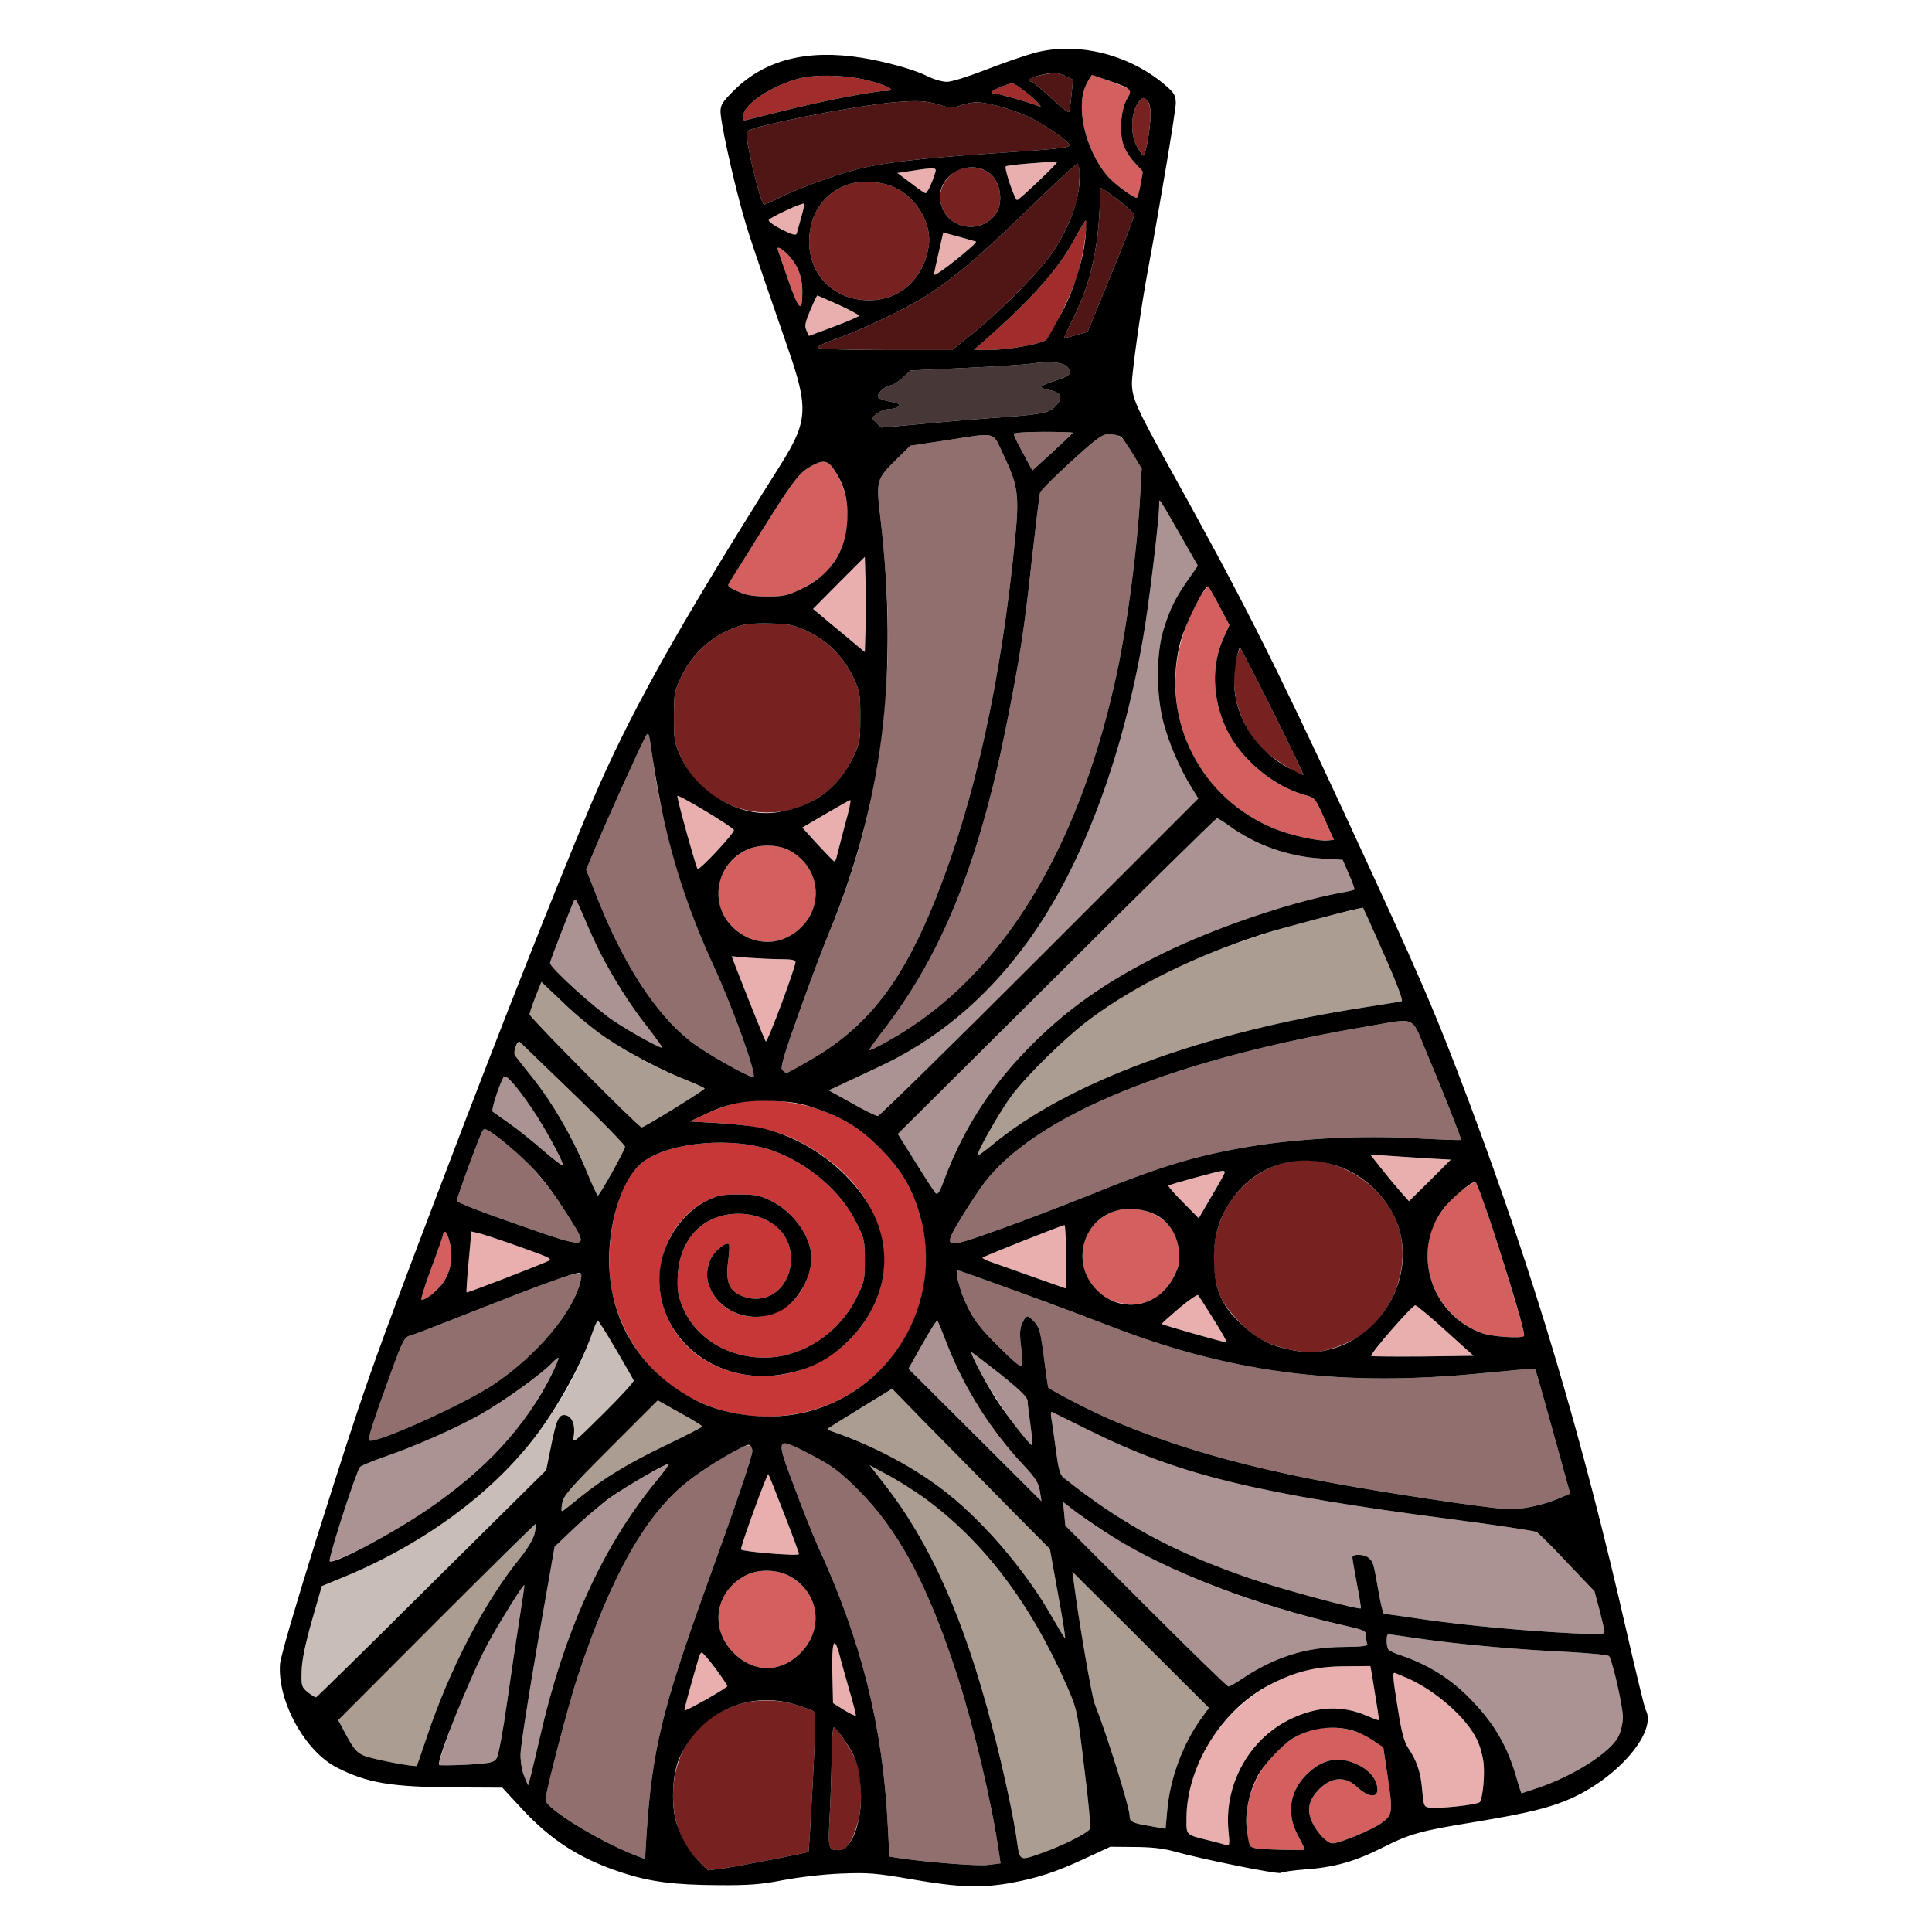<?xml version="1.0" encoding="utf-8"?>
<!-- Generator: Adobe Illustrator 21.0.0, SVG Export Plug-In . SVG Version: 6.00 Build 0)  -->
<svg version="1.1"
	 id="svg164" inkscape:version="0.92.2 5c3e80d, 2017-08-06" sodipodi:docname="30.svg" xmlns:cc="http://creativecommons.org/ns#" xmlns:dc="http://purl.org/dc/elements/1.1/" xmlns:inkscape="http://www.inkscape.org/namespaces/inkscape" xmlns:rdf="http://www.w3.org/1999/02/22-rdf-syntax-ns#" xmlns:sodipodi="http://sodipodi.sourceforge.net/DTD/sodipodi-0.dtd" xmlns:svg="http://www.w3.org/2000/svg"
	 xmlns="http://www.w3.org/2000/svg" xmlns:xlink="http://www.w3.org/1999/xlink" x="0px" y="0px" viewBox="0 0 850 850"
	 style="enable-background:new 0 0 850 850;" xml:space="preserve">
<style type="text/css">
	.st0{fill:none;}
	.st1{fill:#501616;}
	.st2{fill:#A02C2C;}
	.st3{fill:#D35F5F;}
	.st4{fill:#782121;}
	.st5{fill:#E9AFAF;}
	.st6{fill:#483737;}
	.st7{fill:#916F6F;}
	.st8{fill:#AC9393;}
	.st9{fill:#AC9D93;}
	.st10{fill:#C83737;}
	.st11{fill:#C8BEB7;}
</style>
<sodipodi:namedview  bordercolor="#666666" borderopacity="1" gridtolerance="10" guidetolerance="10" id="namedview166" inkscape:current-layer="svg164" inkscape:cx="909.46487" inkscape:cy="601.20136" inkscape:pageopacity="0" inkscape:pageshadow="2" inkscape:window-height="978" inkscape:window-maximized="1" inkscape:window-width="1920" inkscape:window-x="0" inkscape:window-y="1" inkscape:zoom="0.58897835" objecttolerance="10" pagecolor="#ffffff" showgrid="false">
	</sodipodi:namedview>
<g id="g162" transform="translate(0,0) scale(1,1)">
	<path id="path4" class="st0" d="M0,0h425h425v425v425H425H0V425V0z M433.4,30.8c-7.4,2.9-14.8,5.2-16.8,5.2s-5.8-1.1-8.4-2.4
		c-5.9-3-18.1-6.4-29.1-8.2c-23.7-3.8-42.3,0.8-55.8,14c-5.4,5.3-6.3,6.7-6.3,9.7c0,4.2,4.7,26.1,9,41.9
		c2.9,10.8,5.1,17.2,20.4,61.5c9.5,27.2,9.1,32.8-3.1,52.2c-46.1,73-66.9,110.4-83.7,150.1c-15,35.6-40,98.9-64.6,163.7
		c-32.6,85.7-34.1,90-56.1,159.5c-9.2,29.5-15.4,50.7-15.7,54.1c-1.2,16.2,10.9,38.4,25.1,45.6c13.4,6.8,23.9,8.5,52,8.7l20.7,0.1
		l8.6,9.3c13.1,14.1,25.7,22.1,44.4,28.2c12,3.9,22.7,5.3,42,5.4c13.4,0.1,18.8-0.3,28.5-2.2c6.8-1.3,17.8-2.6,25.5-2.9
		c12.1-0.5,15.4-0.2,31.6,2.6c20.3,3.5,29.8,3.8,42.7,1.6c12.1-2.2,20.4-4.9,33.2-10.9l11-5.1l10.5,0.1c6.9,0,12.7,0.6,17,1.8
		c12.8,3.6,46.5,10.4,47.5,9.6c0.6-0.4,5.2-1.1,10.4-1.5c13-0.9,22.1-3.5,33.7-9.3c12.9-6.5,16.8-7.6,41.9-11.7
		c23.3-3.9,32.6-6.2,42-10.4c21-9.6,37.7-29.5,32.5-38.9c-0.5-0.9-4.1-15.9-8.1-33.2c-19.8-87-40.8-157.4-69.7-234.5
		c-15-39.9-20.7-53.1-55.1-127.5c-30.9-66.5-44.3-93.1-76.2-150.6c-15-27-16.9-31.4-16.9-37.9c0-4.9,4.1-34,7-49.5
		c5.8-31.3,12.2-70,12.3-73.5c0-3.3-0.6-4.5-4-7.5c-6.1-5.3-15.9-10.8-24.8-13.7C471.8,18.9,460.1,20.2,433.4,30.8z"/>
	<path id="path6" class="st1" d="M469.1,33.6l3,1.5l-0.7,6.7c-0.3,3.7-0.9,7-1.1,7.5c-0.2,0.4-3.8-2.4-8-6.3c-4.1-3.8-7.9-7-8.4-7
		s-0.9-0.4-0.9-0.9c0-0.6,1.9-1.4,4.3-1.9C463.5,31.8,465.8,31.8,469.1,33.6z"/>
	<path id="path8" class="st2" d="M384.3,36c7.6,2.3,9.9,4,5.3,4c-4.8,0-26.7,4.2-44,8.5c-9.8,2.5-18,4.5-18.2,4.5
		c-0.2,0-0.4-0.9-0.4-1.9c0-4.9,11.1-12.6,23.5-16.3C358.7,32.4,373.7,32.9,384.3,36z"/>
	<path id="path10" class="st3" d="M480.5,33c1.1,0,15.2,5.4,16.2,6.2c0.9,0.7,0.7,1.8-0.9,4.4c-2.5,4.2-3.4,13.5-1.8,19.2
		c0.6,2.5,2.8,6.2,5,8.5l3.8,4.2l-1,5.7c-0.6,3.2-1.3,5.8-1.7,5.8c-1.7,0-10.3-6.5-13-9.7c-9.8-11.8-14-30.7-9.1-40.3
		C479.1,34.8,480.2,33,480.5,33z"/>
	<path id="path12" class="st2" d="M449.7,39.3c2.3,1.6,5.2,4.1,6.5,5.5c2.1,2.3,2.1,2.5,0.3,1.7c-3.8-1.5-17.7-5.5-19.3-5.5
		c-2.3,0-0.6-1.3,4.1-3.1C445.5,36.2,445.5,36.2,449.7,39.3z"/>
	<path id="path14" class="st4" d="M503,43c1.8,0,3.3,3.4,3.2,7.5c-0.1,6.8-2.3,18.6-3.3,17.9c-0.5-0.3-1.9-2.4-3-4.6
		c-2.6-5-2.3-13.8,0.5-18.1C501.4,44.2,502.6,43,503,43z"/>
	<path id="path16" class="st1" d="M414,46.3c3.9,1.3,5.2,1.3,8.5,0.1c2.2-0.8,5.4-1.4,7.1-1.4c5.4,0,18.5,3.9,25,7.4
		C462.9,57,471.1,63,470.5,64c-0.7,1.1-5.6,1.6-34,3.5c-32.5,2.2-48.4,4.1-59.9,7.1c-10.5,2.8-26.2,8.6-34.5,12.8
		c-2.8,1.4-5.4,2.6-5.9,2.6c-1.6,0-8.8-30.2-7.6-32.1c1.4-2.3,45.7-11.1,64.7-12.9C403.8,44.1,407.6,44.3,414,46.3z"/>
	<path id="path18" class="st5" d="M465,71.4c0,0.8-16.5,16.5-17.5,16.6c-1,0.2-5.8-14-5-14.8c0.3-0.3,4.4-0.8,9.2-1.2
		C464.3,71,465,71,465,71.4z"/>
	<path id="path20" class="st1" d="M474,72c1.5,0,1.2,10.7-0.4,16.7c-1.8,6.8-5.6,15-10.3,22c-5.1,7.9-22.7,25.8-34.6,35.4l-9.8,7.9
		h-28.7c-15.8,0-29.3-0.4-30-0.9c-0.9-0.5,1.3-1.7,6.5-3.6c10.1-3.5,25.3-10.5,35.5-16.2c13.5-7.6,26.3-18.1,49.1-40.2
		C463.2,81.5,473.5,72,474,72z"/>
	<path id="path22" class="st4" d="M434.8,75.8c5.6,3.7,7.1,13.8,2.7,19.1c-7.1,8.4-20.7,5.5-23.5-5.1c-1.8-6.4,2.7-13.7,9.5-15.7
		C427.1,73,431.6,73.7,434.8,75.8z"/>
	<path id="path24" class="st5" d="M409.3,74.1c2.5-0.1,2.7,0.2,2.1,2.1c-1.4,4.5-3.5,8.8-4.2,8.8c-0.4,0-3.3-2-6.5-4.5l-5.9-4.4
		l3.4-0.5c1.8-0.3,4.4-0.7,5.8-0.9C405.4,74.4,407.8,74.2,409.3,74.1z"/>
	<path id="path26" class="st4" d="M393.5,82.4c9.9,4.6,16.6,16.2,15.1,25.9c-2.3,14.4-12.7,23.8-26.2,23.8
		c-15.4,0-26.4-10.9-26.4-26c0.1-12.3,6.8-21.8,18-25.2C379.4,79.3,388.3,79.9,393.5,82.4z"/>
	<path id="path28" class="st1" d="M491.5,87.6c4.1,3.1,7.5,6.3,7.5,7.1c0,0.7-4.6,12.6-10.2,26.3l-10.3,25l-4.9,1.4
		c-2.8,0.8-5.2,1.4-5.3,1.2c-0.2-0.2,1.5-3.9,3.7-8.2c8.3-16.2,12-34,12-57.8C484,82.2,487.4,84.5,491.5,87.6z"/>
	<path id="path30" class="st5" d="M353.8,89.6c0.3,0.2-1.9,9-3.3,13.2c-0.3,0.9-2.1,0.4-6.5-1.8c-3.4-1.7-6-3.6-5.8-4.2
		c0.3-0.7,3.8-2.6,7.9-4.4C350.2,90.7,353.7,89.4,353.8,89.6z"/>
	<path id="path32" class="st2" d="M477.7,97c1.2,0-1,14.7-3.3,22.9c-2.2,7.6-10.1,24.4-13.8,29.3c-1.5,2-16.7,4.8-26.1,4.8l-6-0.1
		l3.5-3c22.4-19.7,33.8-32.6,41-46.2C475.3,100.5,477.4,97,477.7,97z"/>
	<path id="path34" class="st5" d="M415,102.3l6.7,1.8c3.8,1.1,7.2,2,7.7,2.2c0.5,0.2-3.5,3.8-8.8,8c-5.3,4.3-9.6,7.2-9.6,6.5
		c0-1.1,0.6-3.7,3.5-16.4L415,102.3z"/>
	<path id="path36" class="st3" d="M346.8,112.2c4.2,4.4,6.2,9.6,6.2,16c0,9.7-1.4,8.6-6-4.4c-2.3-6.8-4.5-12.9-4.7-13.6
		C341.4,108,343.6,108.9,346.8,112.2z"/>
	<path id="path38" class="st5" d="M359.6,130c1,0,18.4,8.4,18.4,8.9c0,0.3-5,2.5-11.1,4.8l-11,4.1l-1.1-2.4
		c-0.9-1.9-0.6-3.5,1.7-8.9C358,132.9,359.4,130,359.6,130z"/>
	<path id="path40" class="st6" d="M469.7,161.6c2.1,2.8,1.2,3.7-5.5,5.9c-3.4,1-6.2,2.3-6.2,2.7c0,0.4,1.6,1,3.5,1.4
		c4.7,0.8,6.1,2.7,4.2,5.4c-3.2,4.6-5.1,5.1-25,6.6c-10.5,0.7-26.8,2.1-36.1,3l-16.9,1.5l-2.1-2.1l-2.1-2.1l2.4-2
		c1.3-1,3.5-1.9,5-1.9c2.9,0,5.8-1.5,4.4-2.3c-0.4-0.3-2.5-0.8-4.6-1.2c-2-0.4-4-1.2-4.3-1.7c-0.9-1.4,2.3-4.5,5.4-5.3
		c1.5-0.3,4.1-2,5.7-3.6l3.1-2.9l23.4-1.1c12.9-0.6,26.2-1.4,29.5-1.9C462.1,158.8,468.1,159.4,469.7,161.6z"/>
	<path id="path42" class="st7" d="M459,190c7.2,0,13,0.2,13,0.4s-4,4-8.9,8.5l-8.9,8.1l-4.1-7.6c-2.3-4.1-4.1-8-4.1-8.5
		S451.7,190,459,190z"/>
	<path id="path44" class="st7" d="M441.6,200.4c6.4,13.5,6.9,17.6,4.9,37.6c-6.1,61.6-17.6,113.8-34.5,156.5
		c-14.5,36.6-29.5,56.4-53.9,70.9c-6.1,3.6-11.5,6.6-12,6.6c-0.5,0-1.4-0.6-2-1.4c-0.8-1,0.9-6.8,7.3-24.7
		c4.6-12.9,10.5-28.6,13.1-34.9c16.3-39.2,23.9-74.5,26-120.5c0.7-15.2-0.5-39.7-3.1-62.2c-2-17-1.9-17.4,6.9-26.1l6.2-6.1l16-2.4
		C439.1,190.2,436.4,189.5,441.6,200.4z"/>
	<path id="path46" class="st7" d="M488.1,191c4.5,0,5.8,1.1,10.4,8.9l3.8,6.3l-0.7,12.2c-1.3,23.5-5.6,55.9-10.2,77.6
		c-15.7,73.2-46.8,126.7-90.4,155.7c-6.9,4.6-17.1,10.3-18.5,10.3c-0.3,0,2.3-3.7,5.8-8.3c25.8-33.1,42.1-73.2,54.2-133.2
		c6.2-30.9,8.1-43.1,11.5-74.5c1.7-15.1,3.3-28.3,3.6-29.3c0.3-0.9,6.5-7.1,13.7-13.7C482.9,192.5,484.9,191,488.1,191z"/>
	<path id="path48" class="st3" d="M366.8,206.4c9.5,14,7.9,33.9-3.8,45.6c-2.3,2.3-7.2,5.6-10.8,7.3c-5.8,2.7-7.8,3.2-14.7,3.1
		c-6.1,0-9.2-0.5-12.9-2.2c-4.6-2.1-4.8-2.3-3.4-4.4c0.8-1.3,6.6-10.5,12.9-20.6c14.2-22.8,17.4-27.1,22.4-29.9
		C362,202.2,364.1,202.4,366.8,206.4z"/>
	<path id="path50" class="st8" d="M518.9,234.7l8.1,14.2l-4.4,6.3c-5.7,8.2-7.9,12.7-10.7,21.8c-3.3,10.5-3.3,28.7,0,41
		c2.4,9.1,7.2,20.2,12.2,28.3l3.1,5l-69.9,69.9c-38.4,38.4-70.4,69.8-71.1,69.8c-0.8,0-5.9-2.5-11.5-5.7l-10.1-5.6l5-2.3
		c2.7-1.3,10.3-4.8,16.8-7.9c25.3-11.7,46.8-29.6,64.6-53.6c24.1-32.4,42.6-80.7,52-135.7c2.6-14.9,7-51.8,7-58.3
		C510,219,509.4,218.2,518.9,234.7z"/>
	<path id="path52" class="st5" d="M380.5,245l0.3,10.5c0.1,5.8,0.1,15.2,0,21l-0.3,10.4l-8.5-7.1c-4.7-3.9-9.8-8.1-11.4-9.5
		l-2.9-2.4l11.4-11.5L380.5,245z"/>
	<path id="path54" class="st3" d="M531.5,258c0.2,0,2.4,3.8,4.9,8.5l4.5,8.5l-2.5,5.5c-5.6,12.1-5.1,27,1.3,40.5
		c6.3,13.1,20.7,25.1,34.8,28.9c3.9,1,4.3,1.4,8.2,10.3l4.2,9.3l-2.8,0.3c-3.9,0.4-15.9-2.2-23.1-5.1
		c-37.4-15.2-54.1-56.8-37.4-93.5c1.8-4,4.2-8.6,5.4-10.2C530.2,259.3,531.3,258,531.5,258z"/>
	<path id="path56" class="st4" d="M339,274.3c8.3,0.2,10.4,0.7,16.2,3.4c8.8,4.1,16,11.3,20.1,20.1c3,6.3,3.2,7.4,3.2,17.7
		c0,10.2-0.2,11.5-3.1,17.5c-3.6,7.6-7.9,12.9-14.1,17.1c-21.3,14.7-50.5,6.7-61.6-16.8c-3-6.4-3.2-7.5-3.2-17.8
		c0-10.3,0.2-11.4,3.2-17.7c5.1-10.8,14-18.6,25.8-22.5C328,274.5,333.1,274.1,339,274.3z"/>
	<path id="path58" class="st4" d="M545.6,285c0.2,0,6.7,12.6,14.4,28c7.7,15.4,13.7,28,13.4,28c-2,0-12.9-6.9-16.8-10.5
		c-11.3-10.8-16.1-26.7-12.5-41.1C544.7,287,545.4,285,545.6,285z"/>
	<path id="path60" class="st7" d="M287.1,333.5c4.8,33.1,13.3,61.8,27.1,92c8.3,18.2,18.7,47,17.3,48.3
		c-0.9,0.9-21.5-10.7-27.9-15.8c-15.8-12.6-30.2-35.1-42-66l-3.7-9.4l4.2-10c4.3-10.4,19-42.9,21.7-48.1
		C285.4,321.5,285.4,321.6,287.1,333.5z"/>
	<path id="path62" class="st5" d="M322.9,365.2c0.2,1.4-15.2,17.9-16,17.1c-0.7-0.8-8.9-30.2-8.9-32.1
		C298,349.1,322.9,364.1,322.9,365.2z"/>
	<path id="path64" class="st5" d="M374.1,352c0.4,0-0.6,4.8-2.3,10.7c-1.6,6-3.1,12-3.5,13.5c-0.3,1.6-0.8,2.8-1.2,2.8
		c-0.3,0-3.6-3.4-7.4-7.5l-6.7-7.4l10.2-6C368.9,354.8,373.8,352,374.1,352z"/>
	<path id="path66" class="st8" d="M535.4,360c0.4,0,2.9,1.5,5.5,3.4c11.4,8.3,25.9,13.5,40.2,14.3l9.6,0.6l2.8,6.4
		c1.5,3.5,2.6,6.5,2.4,6.7c-0.2,0.2-3.2,0.9-6.7,1.5c-22.3,4.3-54.1,15.1-76.7,26.1c-25.8,12.6-43.8,25.3-61.1,43.2
		c-16.2,16.8-27.8,35.1-35.9,56.6c-2.2,6-3,7.1-4,6c-0.6-0.7-4.6-6.8-8.8-13.6l-7.7-12.3l69.8-69.4
		C503.1,391.3,534.9,360.1,535.4,360z"/>
	<path id="path68" class="st3" d="M346.8,373.9c16.2,8.3,16.1,29.9-0.2,38.3c-13.3,7-30.6-3.9-30.6-19.2c0-8,5-15.6,12.5-19.1
		C333.8,371.4,342,371.5,346.8,373.9z"/>
	<path id="path70" class="st8" d="M256.9,403.5c7.8,18.6,16.7,34,27.6,47.9c4.1,5.3,7.2,9.6,6.9,9.6c-1.4,0-14-6.9-21.3-11.8
		c-8.2-5.4-28.1-23.4-28.1-25.5c0-0.5,2.1-6.2,4.6-12.6c2.5-6.4,5-12.7,5.6-14.1C253.1,394.7,253.4,395.3,256.9,403.5z"/>
	<path id="path72" class="st9" d="M599.7,399.4c0.1,0.1,4.3,9.3,9.2,20.5c5.7,12.8,8.5,20.4,7.8,20.6c-0.7,0.2-7.5,1.3-15.2,2.5
		c-72,11-132.1,33.2-165.2,60.9c-3.5,2.8-6.3,4.9-6.3,4.5c0-2,10.3-20,15.1-26.4c7.2-9.5,23.9-25.8,34.8-33.9
		c26.3-19.5,59.1-33.7,102.6-44.6C591.9,401.2,599.6,399.3,599.7,399.4z"/>
	<path id="path74" class="st5" d="M321.9,420.7l7.7,0.7c4.2,0.3,10.6,0.6,14.1,0.6c4.4,0,6.3,0.4,6.3,1.2c0,2.4-12.4,35.8-13.1,35
		c-0.5-0.6-9.3-22.6-13.9-34.6L321.9,420.7z"/>
	<path id="path76" class="st9" d="M238.2,432l9.8,9.3c14.7,14.2,33.8,26.1,54.8,34.2c3.9,1.6,7.2,3.1,7.2,3.4
		c0,0.7-26.5,17.1-27.7,17.1c-1.3,0-49.3-48.4-49.3-49.7c0-0.7,1.2-4.2,2.6-7.8L238.2,432z"/>
	<path id="path78" class="st7" d="M627.4,462.5c7.8,18.5,15.7,38.7,15.4,39c-0.2,0.2-9.1-0.1-19.8-0.7c-24.1-1.4-52.1,0.1-73.6,3.7
		c-24.1,4.1-39.2,8.7-72.4,22.2c-10.2,4.1-27.2,10.6-37.9,14.4c-24.3,8.7-24.6,8.6-16.1-5.5c3.3-5.4,7.9-12.4,10.2-15.4
		c23-29.7,83-54.2,168.8-68.7C623.4,447.8,620.8,446.7,627.4,462.5z"/>
	<path id="path80" class="st9" d="M228.8,458.5c0.4,0.4,10.9,10.6,23.5,22.7c12.5,12.1,22.7,22.6,22.7,23.3c0,1.4-11.2,21.5-12,21.5
		c-0.3,0-2.7-5.3-5.4-11.8c-6-14.4-14.8-29.5-23.5-40.3c-3.6-4.5-7-8.8-7.5-9.5c-0.7-0.8-0.6-2.2,0.2-4
		C227.5,459,228.4,458.1,228.8,458.5z"/>
	<path id="path82" class="st8" d="M233.8,487.4c5.5,7.9,14.6,24.6,13.8,25.3c-0.3,0.3-4.2-2.7-8.8-6.7c-4.6-4-11.2-9.3-14.8-11.8
		s-6.9-4.9-7.3-5.2c-0.7-0.6,3.1-12.2,4.9-15.2C222.5,472.4,226.9,477.3,233.8,487.4z"/>
	<path id="path84" class="st10" d="M359.3,487.8c11.9,4.1,18.8,8.4,27.7,17.2c8.4,8.5,13,15.6,16.5,25.7
		c15.8,45.6-17.6,92.5-66,92.5c-32.5,0-59.6-20.8-67.5-51.8c-5.4-21.2,0.9-51,12.8-60.1c11.8-9,39.9-11.4,57.6-4.9
		c15.4,5.6,29.7,17.9,36.3,31.4c3.6,7.1,3.8,8.2,3.8,16.7c0,8.5-0.2,9.6-3.8,16.7c-6.7,13.6-20.3,23.6-34.7,25.7
		c-18.5,2.5-36.1-7-42-22.7c-1.8-4.6-2.1-7.2-1.8-13.2c1-16.4,11.5-27,26.8-27c13.3,0.1,23,8.3,23,19.7c0,12.9-10.7,21-21.7,16.4
		c-5.8-2.4-7.2-6.3-5.8-16.4c0.4-3.2,0.5-6,0.2-6.3c-1.3-1.3-6.7,3.3-8.2,6.8c-2,5.1-1.9,9.1,0.4,13.6c7.1,13.8,26.4,15.6,37.1,3.4
		c4.1-4.6,7-12,7-17.7c0-9.2-7.8-20.3-17.8-25.2c-4.9-2.4-6.9-2.8-14.2-2.8c-7.3,0-9.3,0.4-14.1,2.8c-15.7,7.7-24.2,27.6-19.4,45.3
		c9.2,34,55.2,43,82.1,16c25.1-25.2,18.7-61.7-14.5-83.1c-12.7-8.1-23.3-11.2-43.4-12.4l-12.2-0.7l7-3.3c3.8-1.8,9.6-3.9,13-4.7
		C333.5,483.1,348.7,484.1,359.3,487.8z"/>
	<path id="path86" class="st7" d="M218.8,500.1c12.2,8.9,21.1,18.9,31.7,35.7c8.8,14,8.8,14-23.2,2.8C212,533.3,201,529,201,528.3
		c0-1.4,9.6-27.6,11.2-30.6C213,496.2,213.7,496.4,218.8,500.1z"/>
	<path id="path88" class="st5" d="M602.8,507.9l6.8,0.5c3.8,0.3,11.8,0.8,17.8,1.2l10.9,0.6l-9.2,9.2l-9.2,9.1l-4-4.5
		c-2.2-2.5-6-7.1-8.5-10.3L602.8,507.9z"/>
	<path id="path90" class="st4" d="M615.5,540.6c5,16.7-2.2,36.8-16.9,46.9c-6.1,4.1-15.9,7.5-21.9,7.5c-5.7,0-15.8-2.5-20.9-5.1
		c-6.3-3.2-15.4-12.5-18.5-18.7c-3.6-7.4-4.4-20.3-1.8-29.8c4.2-15.6,17.1-27.8,32.4-30.4C587.8,507.5,609.6,521.1,615.5,540.6z"/>
	<path id="path92" class="st5" d="M537.9,515.1c1.7-0.1,1.4,0.6-5.1,11.6l-5.4,9.3l-6.9-7c-3.8-3.8-6.7-7.1-6.4-7.4
		c0.2-0.2,5.4-1.7,11.4-3.4C531.6,516.5,537.1,515.2,537.9,515.1z"/>
	<path id="path94" class="st3" d="M649.1,520c1.5,0,22.6,66.7,21.4,67.8c-1.1,1.2-14.1,0.3-18.3-1.2c-18-6.5-28.1-26.1-22.7-44.3
		c1.9-6.5,7.9-14.5,14.1-18.9C646.2,521.5,648.7,520,649.1,520z"/>
	<path id="path96" class="st3" d="M516,541.5c1.3,2.1,2.4,5.8,2.7,9.3c0.4,4.9,0,6.5-2.4,11.2c-5,9.8-14.4,13.9-25,10.9
		c-6.3-1.7-12.5-7.9-14.2-14.2c-3.5-12.2,4-24.4,16.1-26.5C502.2,530.6,511.6,534.4,516,541.5z"/>
	<path id="path98" class="st5" d="M468.3,539c0.4,0,0.7,6.3,0.7,14v13.9l-14.2-5c-7.9-2.8-16.2-5.8-18.6-6.6s-4.1-1.7-3.9-2
		c0.3-0.2,8.3-3.5,17.8-7.3C459.7,542.1,467.8,539,468.3,539z"/>
	<path id="path100" class="st3" d="M195.9,542c0.5,0,1.5,2.4,2.1,5.2c1.4,6.3,0.3,12.3-3.1,17.2c-2.3,3.5-8.6,8.3-9.5,7.3
		c-0.3-0.3,1.7-6.6,4.5-14.1c2.8-7.5,5.1-14.1,5.1-14.6C195,542.4,195.4,542,195.9,542z"/>
	<path id="path102" class="st5" d="M207.4,541.8l2.6,0.6c1.4,0.2,9.5,2.9,18,5.9c14.1,5,15.3,5.6,13,6.6c-6.9,3-35.4,14-35.7,13.7
		c-0.2-0.2,0.2-6.3,0.9-13.6L207.4,541.8z"/>
	<path id="path104" class="st7" d="M421.7,559c1,0,48.8,17.5,67.9,24.9c53,20.4,101.2,26.4,163.2,20.2c12.3-1.2,22.5-2.1,22.6-1.9
		c0.2,0.3,3.8,12.9,13.1,46.6l2.3,8.3l-4.6,2c-6.5,2.8-15.7,4.9-21.7,4.9c-7.9,0-60.6-8-86.5-13.1c-35.4-7-63.3-15.2-89.9-26.6
		c-8-3.4-24.6-12-26.9-13.8c-0.1-0.1-1-6-1.9-13.1c-1.4-11.1-2-13.3-4.1-15.7c-3.2-3.4-3.6-3.4-5.4,0.3c-1.1,2.3-1.3,4.6-0.6,10.2
		c0.5,3.9,0.7,7.9,0.5,8.7c-0.2,1.1-3.5-1.6-10.3-8.4c-8-7.9-10.8-11.6-13.7-17.5c-2-4.1-4-9.4-4.3-11.8
		C421,560.9,421.1,559,421.7,559z"/>
	<path id="path106" class="st7" d="M255.5,563.2c-2.9,13.7-19.3,33.2-38.6,46.1c-13.3,8.8-52.5,26.4-54.5,24.4
		c-0.6-0.6,1.7-8,9.4-29.2c5.5-15.1,6.1-16.3,9-17c1.4-0.3,14.5-5.4,29.1-11.2c14.6-5.8,30.4-11.9,35.1-13.4
		C256.1,559.2,256.3,559.2,255.5,563.2z"/>
	<path id="path108" class="st5" d="M527.1,569.8c1.6,1.8,12.9,20.5,12.6,20.8s-27.8-7.5-28.5-8.1c-0.2-0.2,3.2-3.2,7.5-6.9
		C523,572,526.8,569.4,527.1,569.8z"/>
	<path id="path110" class="st5" d="M622.7,574.3c0.7,0.1,6.7,5.1,13.4,11.2l12.2,11l-22.3,0.3c-12.3,0.1-22.5,0-22.7-0.2
		c-0.3-0.3,3.7-5.4,8.8-11.5C617.3,579.1,622.1,574.2,622.7,574.3z"/>
	<path id="path112" class="st11" d="M263,581c0.6,0,15.4,24.8,15.8,26.4c0.1,0.6-5.9,7.2-13.4,14.6c-13.1,13-13.6,13.4-13,9.9
		c0.8-4.6-0.6-8.5-3.3-9.2c-3.1-0.8-4.2,1.4-6.6,13.2l-2.2,10.9L190,696.6c-27.6,27.5-50.5,50-50.9,50.1c-0.3,0.2-1.9-0.8-3.6-2.1
		c-2.8-2.3-3-2.8-2.8-9.3c0.1-4.7,1.5-11.6,4.5-22.2l4.4-15.3l8-3.3c54.2-22,93.8-60.3,110.6-107C261.4,583.9,262.7,581,263,581z"/>
	<path id="path114" class="st8" d="M412.5,581.2c0.2,0.2,2.2,5,4.4,10.8c7.7,19.4,19.3,37.6,33.4,52.6c5.3,5.7,6.6,7.7,7.2,11.4
		l0.7,4.5l-29.3-29.2l-29.2-29.1l5.3-9.4c2.9-5.1,5.8-9.9,6.3-10.6C411.8,581.5,412.4,581.1,412.5,581.2z"/>
	<path id="path116" class="st8" d="M427.5,595c0.3,0,5.9,4.3,12.5,9.5c8.6,6.9,12,10.2,12.1,11.8c0,1.2,0.6,6.1,1.3,11
		c0.7,4.8,0.9,8.6,0.5,8.5c-2.9-1.1-17.5-22.2-23.4-33.8C428.6,598.2,427.2,595,427.5,595z"/>
	<path id="path118" class="st8" d="M245.7,597.4c0.7,0.7-6.8,14.9-12.2,23.1c-12.9,19.5-36.7,40-64,55.2c-12.6,7-24.5,12.4-24.5,11
		c0-3.1,11.9-39.8,13.4-41.3c0.6-0.6,5.4-2.6,10.6-4.4c13.9-4.8,31.1-12.4,42.4-18.7c9.9-5.6,27.1-17.9,31.5-22.7
		C244.3,598.2,245.5,597.2,245.7,597.4z"/>
	<path id="path120" class="st9" d="M392.5,611l15.9,16.3c8.8,8.9,24.4,24.7,34.7,35.2l18.8,19l3.5,19.4c2,10.7,3.4,19.6,3.2,19.8
		c-0.2,0.2-2.7-4-5.7-9.2c-11.9-21.1-31.9-44.2-49.7-57.3c-13.7-10.1-30.1-18.6-47.6-24.6c-1-0.4-1.7-0.8-1.5-1
		c0.2-0.2,6.7-4.3,14.4-9L392.5,611z"/>
	<path id="path122" class="st9" d="M289.4,616.1l4.1,2.3c2.2,1.2,6.6,3.7,9.8,5.5c3.1,1.8,5.7,3.5,5.7,3.7c0,0.3-7.3,4-16.2,8.3
		c-17,8.2-27.1,14.4-37.3,22.6c-3.3,2.6-6.6,5.3-7.4,5.9c-1.2,0.9-1.3,0.5-0.8-2.9c0.6-3.5,3-6.3,21.4-24.7L289.4,616.1z"/>
	<path id="path124" class="st8" d="M462.8,621.2c0.4,0.2,8.1,4,17.2,8.5c38.9,19.2,72.8,27.5,159.4,38.8c19.2,2.5,35.6,5,36.6,5.5
		c0.9,0.5,7,6.5,13.5,13.5l12,12.6l2.2,8.2c1.1,4.5,2.2,8.8,2.2,9.6c0.1,1.2-2.2,1.3-13.6,0.7c-22.1-1.1-47.5-3.5-65.7-6.1
		c-9.4-1.4-17.3-2.5-17.7-2.5c-0.4,0-1.4-4.2-2.3-9.3c-2.3-13-2.4-13.4-4.2-15.1c-1.8-1.9-7.4-2.1-7.4-0.4c0,0.7,0.9,6,2,11.7
		c1.1,5.7,1.9,10.6,1.7,10.7c-0.8,0.8-35.8-8.7-48.5-13.1c-33.7-11.5-57-24.2-82.4-44.5c-1.5-1.2-2.2-4.1-3.3-12.5
		c-0.8-6.1-1.7-12.3-2-13.8C462.2,622.1,462.4,621,462.8,621.2z"/>
	<path id="path126" class="st7" d="M356.4,639.8c9.4,4.9,12.5,7.1,20.7,15.2c18.1,17.8,31.3,42.5,44.3,83
		c7.1,22.1,15.1,55.9,18.1,77.2l0.7,4.6l-5.5,0.7c-4.8,0.6-27-1.2-39.8-3.1l-3.6-0.6l-0.7-13.4c-2.2-44.2-11.6-81.6-31-123.7
		c-1.9-4.3-6.5-15.7-10.1-25.4c-5.2-13.7-6.3-17.8-5.4-18.9C345.1,634.2,347.1,634.9,356.4,639.8z"/>
	<path id="path128" class="st7" d="M331,638.4c0,2.3-7.2,23.4-20.4,60c-19.3,53.5-23.8,72-26.2,109.3l-0.6,10.2l-5.2-2
		c-16-6.4-38.6-20.4-38.6-24c0-3.3,10.2-42.4,14.2-54.4c14.8-44.6,30.2-71.8,49-86.2c2.9-2.3,9.7-6.9,15.1-10.2
		C328.3,635.1,331,634.5,331,638.4z"/>
	<path id="path130" class="st8" d="M294.3,644c0.4,0-2.4,3.8-6.2,8.4c-23.2,28.4-40.1,65.8-50.6,112.1c-1.5,6.6-3.3,14-3.9,16.5
		l-1.3,4.5l-1.6-3.9c-1-2.1-1.7-6.4-1.7-9.7c0-3.1,3.4-25,7.5-48.6l7.5-42.8l8.4-8c10-9.6,21.1-17.7,32.6-23.9
		C289.7,646.1,293.8,644,294.3,644z"/>
	<path id="path132" class="st9" d="M382.6,644.6l7.9,4.3c33.2,17.8,59.8,49.2,78.9,92.9c4.4,10.1,4.6,10.7,7.6,35.8
		c1.8,14,2.9,26.1,2.6,26.9c-0.7,1.8-11.9,7.5-21.9,11c-9,3.2-9.1,3.2-10.2-4.9c-1.2-9.5-6.4-33.8-11-51
		c-12.4-47.6-27.1-80.6-47.3-106.5L382.6,644.6z"/>
	<path id="path134" class="st5" d="M338,648.6c0.7,0.8,13.8,34.8,13.5,35.2c-0.8,0.9-25.5-1.2-25.5-2.1c0-0.6,2.6-8.4,5.7-17.3
		C334.9,655.4,337.7,648.4,338,648.6z"/>
	<path id="path136" class="st8" d="M467.7,660.8l6.1,4.7c27.7,21,70.7,39.2,117.5,49.6c8.8,2,9.7,2.4,9.7,4.4c0,1.3,0.2,2.9,0.5,3.7
		c0.4,1-1.8,1.3-10.7,1.4c-16.6,0.1-30.2,4.5-44.8,14.3c-2.5,1.7-5,3.1-5.5,3.1c-0.6,0-16.9-15.9-36.4-35.4l-35.4-35.4l-0.5-5.2
		L467.7,660.8z"/>
	<path id="path138" class="st9" d="M235.7,670.4c0.2,0.2,0,2.1-0.5,4.3c-0.5,2.3-3,6.5-6.1,10.4c-16,19.6-31.4,49.3-41.6,79.9
		c-2.1,6.3-4,11.7-4.1,11.9c-0.6,0.7-19.2-2.9-23.1-4.4c-3.1-1.3-4.5-2.8-7.7-8.6l-3.8-7.1l43.3-43.4
		C215.9,689.6,235.6,670.2,235.7,670.4z"/>
	<path id="path140" class="st3" d="M348.9,694.3c12.3,8.1,13.3,24,2.2,34c-8.3,7.5-19,7.4-27.3-0.1c-11.9-10.7-9.7-28,4.5-35.2
		C334.3,690,343.2,690.5,348.9,694.3z"/>
	<path id="path142" class="st9" d="M471.8,691.5l30,29.9l30.1,30l-3.3,4.5c-8.2,11.3-13.9,26.6-15.1,40.9l-0.7,7.8l-6.8-1.2
		c-7.8-1.3-9-1.9-9-4.4c0-3.7-9.7-35-15.4-49.5c-1.3-3.4-6.8-35.2-9.1-53L471.8,691.5z"/>
	<path id="path144" class="st8" d="M230.7,697.4c0.1,0.1-0.9,6.9-2.2,15.1c-1.3,8.3-3.8,24.9-5.5,37c-1.7,12.1-3.7,22.9-4.5,24.1
		c-1.2,1.8-2.7,2.2-13.1,2.8c-6.4,0.3-11.9,0.4-12.2,0.1c-0.7-0.7,6.1-19.8,11.8-33.2c6-13.9,12.1-25.5,19.9-37.5
		C227.9,701,230.6,697.2,230.7,697.4z"/>
	<path id="path146" class="st8" d="M610.8,719c0.4,0,6.8,0.9,14.2,2c17.4,2.5,43,4.8,64.8,5.8c9.5,0.5,17.6,1.3,18.1,1.8
		c1.4,1.6,6.1,22.1,6.1,26.9c0,2.6-0.9,6.3-2,8.6c-3.6,6.9-19.6,17.2-35.4,22.5c-3.8,1.3-7.1,2.4-7.2,2.4c-0.1,0-1-2.6-1.9-5.8
		c-4-14.4-9.7-24.4-19.9-35c-9.1-9.6-19.4-16-32.1-20.2c-4.6-1.5-5.5-2.5-5.5-6.3C610,720.2,610.3,719,610.8,719z"/>
	<path id="path148" class="st5" d="M369.1,727.2c0.6,2.4,2.6,9.5,4.4,15.8c1.9,6.3,3.2,11.6,3,11.8c-0.2,0.3-2.6-0.9-5.2-2.5l-4.8-3
		l-0.3-13.1C365.9,722.5,366.9,719.3,369.1,727.2z"/>
	<path id="path150" class="st5" d="M308.8,727.1c0.8,0,11.2,13.7,11.2,14.7c0,0.8-18.3,11.2-18.8,10.7c-0.3-0.2,1.9-8.3,6.4-23.8
		C307.9,727.8,308.4,727,308.8,727.1z"/>
	<path id="path152" class="st5" d="M592.2,733.1l10.7-0.1l0.6,3.2c2.7,16.6,3.3,20.3,3.1,20.6c-0.2,0.1-2.4-0.7-5-1.8
		c-11-4.9-22.2-4.4-34.2,1.5c-18.1,8.9-29,29-26.9,49.3c0.6,5.9,0.5,6.3-1.2,5.9c-1-0.3-3.8-1.1-6.3-1.7c-11.6-2.9-11-2.3-11-9.9
		c0-29.1,22.7-57.3,52.2-65.1C579.1,733.7,585,733.1,592.2,733.1z"/>
	<path id="path154" class="st5" d="M619.4,738.4c12.5,5.6,26,17.5,30.5,27.2c1.3,2.6,2.5,7.1,2.8,10c0.6,5.5-0.3,15.1-1.6,17.2
		c-0.7,1.2-18.7,3.2-22.7,2.4c-1.9-0.3-2.2-1.3-2.7-7.6c-0.6-7.7-2.3-12.9-6.2-18.6c-1.7-2.6-2.9-6.9-4.4-16.6
		c-1.2-7.1-2.1-13.8-2.1-14.7C613,735.6,612.9,735.5,619.4,738.4z"/>
	<path id="path156" class="st4" d="M350.1,750c3.5,1.1,7,2.4,7.7,2.8c1.1,0.8,1.1,6.2-0.2,31.2c-0.9,16.7-1.7,30.5-1.9,30.7
		c-0.6,0.5-29.2,6.1-37.4,7.3l-6.8,0.9l-3.3-3.2c-8.8-8.5-12.7-19.3-12-32.7c1-17.7,11.8-31.7,28.4-37
		C332.4,747.5,342.2,747.5,350.1,750z"/>
	<path id="path158" class="st4" d="M366.9,760c1.4,0,8.9,11.7,10.2,15.8c2.1,6.9,2.3,19.4,0.4,25.8c-2.4,8.5-5.1,12.4-8.3,12.4
		c-4.9,0-5-0.4-4.1-16.5c0.4-8.3,0.8-20.1,0.8-26.3C366,765.1,366.4,760,366.9,760z"/>
	<path id="path160" class="st3" d="M604.2,765.8l4.4,3l1.7,11.4c2.6,17.2,2.5,18.2-2.4,21.8c-4.3,3.1-18.5,9-21.7,9
		c-2.2,0-6.3-4.2-8.6-8.7c-2.7-5.4-2.1-9.7,2-14.3c5.5-6.1,11.9-6.9,17.1-2.1c5,4.7,9.3,5.4,9.3,1.5c0-4.2-3.1-8.3-8.4-10.9
		c-7.9-3.9-15-2.9-21.8,3.3c-8.3,7.5-10.1,17.7-4.8,27.7c1.7,3.1,3,5.9,3,6.2c0,0.3-5.2,0.3-11.5,0.1c-8.8-0.2-11.8-0.6-12.5-1.8
		c-1.9-3.1-2.2-13.5-0.6-19.8c2.2-8.5,5-13.6,10.9-19.9c5.7-6.1,10-9,16-10.9C585.5,758.6,596.1,760.2,604.2,765.8z"/>
	<path d="M513.3,38c3.4,3,4,4.2,4,7.5c-0.1,3.5-6.5,42.2-12.3,73.5c-2.9,15.5-7,44.6-7,49.5c0,6.5,1.9,10.9,16.9,37.9
		c31.9,57.5,45.3,84.1,76.2,150.6c34.4,74.4,40.1,87.6,55.1,127.5c28.9,77.1,49.9,147.5,69.7,234.5c4,17.3,7.6,32.3,8.1,33.2
		c5.2,9.4-11.5,29.3-32.5,38.9c-9.4,4.2-18.7,6.5-42,10.4c-25.1,4.1-29,5.2-41.9,11.7c-11.6,5.8-20.7,8.4-33.7,9.3
		c-5.2,0.4-9.8,1.1-10.4,1.5c-1,0.8-34.7-6-47.5-9.6c-4.3-1.2-10.1-1.8-17-1.8l-10.5-0.1l-11,5.1c-12.8,6-21.1,8.7-33.2,10.9
		c-12.9,2.2-22.4,1.9-42.7-1.6c-16.2-2.8-19.5-3.1-31.6-2.6c-7.7,0.3-18.7,1.6-25.5,2.9c-9.7,1.9-15.1,2.3-28.5,2.2
		c-19.3-0.1-30-1.5-42-5.4c-18.7-6.1-31.3-14.1-44.4-28.2l-8.6-9.3l-20.7-0.1c-28.1-0.2-38.6-1.9-52-8.7
		c-14.2-7.2-26.3-29.4-25.1-45.6c0.3-3.4,6.5-24.6,15.7-54.1c22-69.5,23.5-73.8,56.1-159.5c24.6-64.8,49.6-128.1,64.6-163.7
		c16.8-39.7,37.6-77.1,83.7-150.1c12.2-19.4,12.6-25,3.1-52.2c-15.3-44.3-17.5-50.7-20.4-61.5c-4.3-15.8-9-37.7-9-41.9
		c0-3,0.9-4.4,6.3-9.7c13.5-13.2,32.1-17.8,55.8-14c11,1.8,23.2,5.2,29.1,8.2c2.6,1.3,6.4,2.4,8.4,2.4s9.4-2.3,16.8-5.2
		c7.2-2.8,16.9-6.2,21.6-7.5C474.1,18.1,497.4,24,513.3,38z M463.8,32.1c-4.2,0.2-10.8,2-10.8,3c0,0.5,0.4,0.9,0.9,0.9
		s4.3,3.2,8.4,7c4.2,3.9,7.8,6.7,8,6.3c0.2-0.5,0.8-3.8,1.1-7.5l0.7-6.7l-3-1.5C467.5,32.7,465.1,32,463.8,32.1z M350.5,34.8
		C338.1,38.5,327,46.2,327,51.1c0,1,0.2,1.9,0.4,1.9c0.2,0,8.4-2,18.2-4.5c17.3-4.3,39.2-8.5,44-8.5c4.6,0,2.3-1.7-5.3-4
		C373.7,32.9,358.7,32.4,350.5,34.8z M480.5,33c-0.3,0-1.4,1.8-2.5,4c-4.9,9.6-0.7,28.5,9.1,40.3c2.7,3.2,11.3,9.7,13,9.7
		c0.4,0,1.1-2.6,1.7-5.8l1-5.7l-3.8-4.2c-2.2-2.3-4.4-6-5-8.5c-1.6-5.7-0.7-15,1.8-19.2c2.5-4.2,2.3-4.5-7.6-8
		C484.2,34.2,480.7,33,480.5,33z M449.7,39.3c-4.2-3.1-4.2-3.1-8.4-1.4c-4.7,1.8-6.4,3.1-4.1,3.1c1.6,0,15.5,4,19.3,5.5
		c1.8,0.8,1.8,0.6-0.3-1.7C454.9,43.4,452,40.9,449.7,39.3z M500.4,45.7c-2.8,4.3-3.1,13.1-0.5,18.1c1.1,2.2,2.5,4.3,3,4.6
		c1,0.7,3.2-11.1,3.3-17.9c0.1-2.4-0.5-5.1-1.2-6C503.3,42.4,502.5,42.6,500.4,45.7z M393.3,45c-19,1.8-63.3,10.6-64.7,12.9
		c-1.2,1.9,6,32.1,7.6,32.1c0.5,0,3.1-1.2,5.9-2.6c8.3-4.2,24-10,34.5-12.8c11.5-3,27.4-4.9,59.9-7.1c28.4-1.9,33.3-2.4,34-3.5
		c0.6-1-7.6-7-15.9-11.6c-6.5-3.5-19.6-7.4-25-7.4c-1.7,0-4.9,0.6-7.1,1.4c-3.3,1.2-4.6,1.2-8.5-0.1C407.6,44.3,403.8,44.1,393.3,45
		z M451.7,72c-4.8,0.4-8.9,0.9-9.2,1.2c-0.8,0.8,4,15,5,14.8c1-0.1,17.5-15.8,17.5-16.6C465,71,464.3,71,451.7,72z M474,72
		c-0.5,0-10.8,9.5-22.7,21.1c-22.8,22.1-35.6,32.6-49.1,40.2c-10.2,5.7-25.4,12.7-35.5,16.2c-5.2,1.9-7.4,3.1-6.5,3.6
		c0.7,0.5,14.2,0.9,30,0.9h28.7l9.8-7.9c11.9-9.6,29.5-27.5,34.6-35.4c7.6-11.5,11.7-23,11.7-33C475,74.6,474.6,72,474,72z
		 M414,89.8c2.8,10.6,16.4,13.5,23.5,5.1c4.4-5.3,2.9-15.4-2.7-19.1C424.8,69.2,410.9,78.5,414,89.8z M409.3,74.1
		c-2.7,0.2-4.3,0.4-11.1,1.5l-3.4,0.5l5.9,4.4c3.2,2.5,6.1,4.5,6.5,4.5c0.7,0,2.8-4.3,4.2-8.8C412,74.3,411.8,74,409.3,74.1z
		 M374,80.9c-11.2,3.4-17.9,12.9-18,25.2c0,15.1,11,26,26.4,26c13.5,0,23.9-9.4,26.2-23.8c1.5-9.7-5.2-21.3-15.1-25.9
		C388.3,79.9,379.4,79.3,374,80.9z M491.5,87.6c-4.1-3.1-7.5-5.4-7.5-5c0,23.8-3.7,41.6-12,57.8c-2.2,4.3-3.9,8-3.7,8.2
		c0.1,0.2,2.5-0.4,5.3-1.2l4.9-1.4l10.3-25c5.6-13.7,10.2-25.6,10.2-26.3C499,93.9,495.6,90.7,491.5,87.6z M353.8,89.6
		c-0.7-0.6-15.2,6.1-15.6,7.2c-0.2,0.6,2.4,2.5,5.8,4.2c4.4,2.2,6.2,2.7,6.5,1.8c0.2-0.7,1.1-3.9,2-7.1S354,89.7,353.8,89.6z
		 M477.7,97c-0.3,0-2.4,3.5-4.7,7.7c-7.2,13.6-18.6,26.5-41,46.2l-3.5,3l6,0.1c9.4,0,24.6-2.8,26.1-4.8c0.7-0.9,3.5-6,6.3-11.2
		c5.7-10.8,9.6-23.4,10.7-33.9C477.9,100.2,478,97,477.7,97z M421.7,104.1l-6.7-1.8l-0.5,2.1c-2.9,12.7-3.5,15.3-3.5,16.4
		c0,0.7,4.3-2.2,9.6-6.5c5.3-4.2,9.3-7.8,8.8-8C428.9,106.1,425.5,105.2,421.7,104.1z M342.3,110.2c0.2,0.7,2.4,6.8,4.7,13.6
		c4.6,13,6,14.1,6,4.4c0-6.4-2-11.6-6.2-16C343.6,108.9,341.4,108,342.3,110.2z M359.6,130c-0.2,0-1.6,2.9-3.1,6.5
		c-2.3,5.4-2.6,7-1.7,8.9l1.1,2.4l11-4.1c6.1-2.3,11.1-4.5,11.1-4.8c0-0.3-4.1-2.5-9-4.8C364,131.9,359.8,130,359.6,130z M453.5,160
		c-3.3,0.5-16.6,1.3-29.5,1.9l-23.4,1.1l-3.1,2.9c-1.6,1.6-4.2,3.3-5.7,3.6c-3.1,0.8-6.3,3.9-5.4,5.3c0.3,0.5,2.3,1.3,4.3,1.7
		c2.1,0.4,4.2,0.9,4.6,1.2c1.4,0.8-1.5,2.3-4.4,2.3c-1.5,0-3.7,0.9-5,1.9l-2.4,2l2.1,2.1l2.1,2.1l16.9-1.5c9.3-0.9,25.6-2.3,36.1-3
		c19.9-1.5,21.8-2,25-6.6c1.9-2.7,0.5-4.6-4.2-5.4c-1.9-0.4-3.5-1-3.5-1.4c0-0.4,2.8-1.7,6.2-2.7c6.7-2.2,7.6-3.1,5.5-5.9
		C468.1,159.4,462.1,158.8,453.5,160z M459,190c-7.3,0-13,0.4-13,0.9s1.8,4.4,4.1,8.5l4.1,7.6l8.9-8.1c4.9-4.5,8.9-8.3,8.9-8.5
		S466.2,190,459,190z M416.5,193.7l-16,2.4l-6.2,6.1c-8.8,8.7-8.9,9.1-6.9,26.1c8,69.1,0.9,125.1-22.9,182.7
		c-2.6,6.3-8.5,22-13.1,34.9c-6.4,17.9-8.1,23.7-7.3,24.7c0.6,0.8,1.5,1.4,2,1.4c0.5,0,5.9-3,12-6.6c24.4-14.5,39.4-34.3,53.9-70.9
		c16.9-42.7,28.4-94.9,34.5-156.5c2-20,1.5-24.1-4.9-37.6C436.4,189.5,439.1,190.2,416.5,193.7z M488.1,191c-3.2,0-5.2,1.5-16.8,12
		c-7.2,6.6-13.4,12.8-13.7,13.7c-0.3,1-1.9,14.2-3.6,29.3c-3.4,31.4-5.3,43.6-11.5,74.5c-12.1,60-28.4,100.1-54.2,133.2
		c-3.5,4.6-6.1,8.3-5.8,8.3c1.4,0,11.6-5.7,18.5-10.3c43.6-29,74.7-82.5,90.4-155.7c4.6-21.7,8.9-54.1,10.2-77.6l0.7-12.2l-3.8-6.3
		c-2.1-3.5-4.5-7-5.3-7.7C492.3,191.6,490,191,488.1,191z M356.5,205.3c-5,2.8-8.2,7.1-22.4,29.9c-6.3,10.1-12.1,19.3-12.9,20.6
		c-1.4,2.1-1.2,2.3,3.4,4.4c3.7,1.7,6.8,2.2,12.9,2.2c6.9,0.1,8.9-0.4,14.7-3.1c13-6.1,20-16.5,20.6-30.8c0.4-8.7-1.4-15.4-6-22.1
		C364.1,202.4,362,202.2,356.5,205.3z M510,221.9c0,6.5-4.4,43.4-7,58.3c-9.4,55-27.9,103.3-52,135.7c-17.8,24-39.3,41.9-64.6,53.6
		c-6.5,3.1-14.1,6.6-16.8,7.9l-5,2.3l10.1,5.6c5.6,3.2,10.7,5.7,11.5,5.7c0.7,0,32.7-31.4,71.1-69.8l69.9-69.9l-3.1-5
		c-5-8.1-9.8-19.2-12.2-28.3c-3.3-12.3-3.3-30.5,0-41c2.8-9.1,5-13.6,10.7-21.8l4.4-6.3l-8.1-14.2C509.4,218.2,510,219,510,221.9z
		 M380.8,255.5l-0.3-10.5l-11.4,11.4l-11.4,11.5l2.9,2.4c1.6,1.4,6.7,5.6,11.4,9.5l8.5,7.1l0.3-10.4
		C380.9,270.7,380.9,261.3,380.8,255.5z M531.5,258c-1.9,0-10.5,17.6-12.4,25.3c-8.3,34.1,9.3,68.2,41.9,81.4
		c7.2,2.9,19.2,5.5,23.1,5.1l2.8-0.3l-4.2-9.3c-3.9-8.9-4.3-9.3-8.2-10.3c-14.1-3.8-28.5-15.8-34.8-28.9
		c-6.4-13.5-6.9-28.4-1.3-40.5l2.5-5.5l-4.5-8.5C533.9,261.8,531.7,258,531.5,258z M339,274.3c-5.9-0.2-11,0.2-13.5,1
		c-11.8,3.9-20.7,11.7-25.8,22.5c-3,6.3-3.2,7.4-3.2,17.7c0,10.3,0.2,11.4,3.2,17.8c7.6,15.9,26,26.5,42.1,24.1
		c15.9-2.4,27-10.4,33.6-24.4c2.9-6,3.1-7.3,3.1-17.5c0-10.3-0.2-11.4-3.2-17.7c-4.1-8.8-11.3-16-20.1-20.1
		C349.4,275,347.3,274.5,339,274.3z M545.6,285c-0.9,0-2.6,9.5-2.6,15c0,15.2,9.5,30.2,24,37.9c3.2,1.7,6.1,3.1,6.4,3.1
		c0.3,0-5.7-12.6-13.4-28C552.3,297.6,545.8,285,545.6,285z M287.1,333.5c-1.7-11.9-1.7-12-3.3-9c-2.7,5.2-17.4,37.7-21.7,48.1
		l-4.2,10l3.7,9.4c11.8,30.9,26.2,53.4,42,66c6.4,5.1,27,16.7,27.9,15.8c1.4-1.3-9-30.1-17.3-48.3c-10.5-22.8-17.9-44.8-22.7-67.5
		C290.1,351.1,288.1,340.1,287.1,333.5z M298,350.2c0,1.9,8.2,31.3,8.9,32.1c0.8,0.8,16.2-15.7,16-17.1
		C322.9,364.1,298,349.1,298,350.2z M374.1,352c-0.3,0-5.2,2.8-10.9,6.1l-10.2,6l6.7,7.4c3.8,4.1,7.1,7.5,7.4,7.5
		c0.4,0,0.9-1.2,1.2-2.8c0.4-1.5,1.9-7.5,3.5-13.5C373.5,356.8,374.5,352,374.1,352z M535.4,360c-0.5,0.1-32.3,31.3-70.6,69.5
		L395,498.9l7.7,12.3c4.2,6.8,8.2,12.9,8.8,13.6c1,1.1,1.8,0,4-6c8.1-21.5,19.7-39.8,35.9-56.6c17.3-17.9,35.3-30.6,61.1-43.2
		c22.6-11,54.4-21.8,76.7-26.1c3.5-0.6,6.5-1.3,6.7-1.5c0.2-0.2-0.9-3.2-2.4-6.7l-2.8-6.4l-9.6-0.6c-14.3-0.8-28.8-6-40.2-14.3
		C538.3,361.5,535.8,360,535.4,360z M328.5,373.9c-13.2,6.1-16.6,23-6.7,33.4c6.7,7.1,16.9,9.1,24.8,4.9c16.3-8.4,16.4-30,0.2-38.3
		C342,371.5,333.8,371.4,328.5,373.9z M256.9,403.5c-3.5-8.2-3.8-8.8-4.7-6.5c-0.6,1.4-3.1,7.7-5.6,14.1c-2.5,6.4-4.6,12.1-4.6,12.6
		c0,2.1,19.9,20.1,28.1,25.5c7.3,4.9,19.9,11.8,21.3,11.8c0.3,0-2.8-4.3-6.9-9.6c-7.5-9.5-14.7-21-20.7-32.7
		C262.1,415.3,259,408.5,256.9,403.5z M599.7,399.4c-0.5-0.4-35.2,8.7-44.2,11.6c-29.7,9.6-55.6,22.3-75.6,37.1
		c-10.9,8.1-27.6,24.4-34.8,33.9c-4.8,6.4-15.1,24.4-15.1,26.4c0,0.4,2.8-1.7,6.3-4.5c33.1-27.7,93.2-49.9,165.2-60.9
		c7.7-1.2,14.5-2.3,15.2-2.5c0.7-0.2-2.1-7.8-7.8-20.6C604,408.7,599.8,399.5,599.7,399.4z M329.6,421.4l-7.7-0.7l1.1,2.9
		c4.6,12,13.4,34,13.9,34.6c0.7,0.8,13.1-32.6,13.1-35c0-0.8-1.9-1.2-6.3-1.2C340.2,422,333.8,421.7,329.6,421.4z M248,441.3
		l-9.8-9.3l-2.6,6.5c-1.4,3.6-2.6,7.1-2.6,7.8c0,1.3,48,49.7,49.3,49.7c1.2,0,27.7-16.4,27.7-17.1c0-0.3-3.3-1.8-7.2-3.4
		c-11.4-4.4-25.6-11.8-35.7-18.6C261.9,453.5,253.3,446.5,248,441.3z M602,451.5c-85.8,14.5-145.8,39-168.8,68.7
		c-2.3,3-6.9,10-10.2,15.4c-8.5,14.1-8.2,14.2,16.1,5.5c10.7-3.8,27.7-10.3,37.9-14.4c33.2-13.5,48.3-18.1,72.4-22.2
		c21.5-3.6,49.5-5.1,73.6-3.7c10.7,0.6,19.6,0.9,19.8,0.7c0.3-0.3-7.6-20.5-15.4-39C620.8,446.7,623.4,447.8,602,451.5z
		 M228.8,458.5c-1.2-1.2-3.3,4.5-2.2,5.9c0.5,0.7,3.9,5,7.5,9.5c8.7,10.8,17.5,25.9,23.5,40.3c2.7,6.5,5.1,11.8,5.4,11.8
		c0.8,0,12-20.1,12-21.5c0-0.7-10.2-11.2-22.7-23.3C239.7,469.1,229.2,458.9,228.8,458.5z M221.6,473.8c-1.8,3-5.6,14.6-4.9,15.2
		c0.4,0.3,3.7,2.7,7.3,5.2s10.2,7.8,14.8,11.8c4.6,4,8.5,7,8.8,6.7c0.8-0.7-8.3-17.4-13.8-25.3C226.9,477.3,222.5,472.4,221.6,473.8
		z M340,484.4c-12.3-0.4-19.5,1-29.5,5.7l-7,3.3l12.2,0.7c6.8,0.4,14.9,1.3,18,1.9c18.7,3.8,37.1,16.4,47.4,32.3
		c12.9,19.9,9.9,43.8-7.5,61.3c-8.5,8.5-17.1,12.9-28.9,15c-30.1,5.3-56.5-16.3-54.5-44.5c1-13.2,9.5-26.3,20.7-31.8
		c4.8-2.4,6.8-2.8,14.1-2.8c7.3,0,9.3,0.4,14.2,2.8c10,4.9,17.8,16,17.8,25.2c0,9.5-7.1,20.7-15.2,24c-11.2,4.6-23.7,0.4-28.9-9.7
		c-2.3-4.5-2.4-8.5-0.4-13.6c1.5-3.5,6.9-8.1,8.2-6.8c0.3,0.3,0.2,3.1-0.2,6.3c-1.4,10.1,0,14,5.8,16.4c11,4.6,21.7-3.5,21.7-16.4
		c0-11.4-9.7-19.6-23-19.7c-15.3,0-25.8,10.6-26.8,27c-0.3,6,0,8.6,1.8,13.2c5.9,15.7,23.5,25.2,42,22.7c14.4-2.1,28-12.1,34.7-25.7
		c3.6-7.1,3.8-8.2,3.8-16.7c0-8.5-0.2-9.6-3.8-16.7c-6.6-13.5-20.9-25.8-36.3-31.4c-17.7-6.5-45.8-4.1-57.6,4.9
		c-8.5,6.5-14.8,24.8-14.8,42.9c0,27.2,14.1,49.8,38.8,62.2c13.6,6.8,33.2,8.7,48.5,4.7c39.4-10.3,61.5-51.9,48.2-90.4
		c-3.5-10.1-8.1-17.2-16.5-25.7c-8.9-8.8-15.8-13.1-27.7-17.2C352.2,485.3,348.5,484.7,340,484.4z M218.8,500.1
		c-5.1-3.7-5.8-3.9-6.6-2.4c-1.6,3-11.2,29.2-11.2,30.6c0,0.7,11,5,26.3,10.3c32,11.2,32,11.2,23.2-2.8c-7.7-12.2-13-19.1-20.2-25.9
		C227.1,506.8,221.9,502.4,218.8,500.1z M609.6,508.4l-6.8-0.5l4.6,5.8c2.5,3.2,6.3,7.8,8.5,10.3l4,4.5l9.2-9.1l9.2-9.2l-10.9-0.6
		C621.4,509.2,613.4,508.7,609.6,508.4z M541,529.2c-5.3,8.1-7.4,16.5-6.8,27.5c0.5,11.3,3.4,17.7,11.6,25.5
		c6.8,6.5,11.8,9.3,20.4,11.3c8.5,2,13.4,1.9,20.9-0.4c21.7-6.8,34.9-31.1,28.4-52.5c-3.7-12.3-14.4-23.3-26.8-27.5
		C570.1,506.7,551.5,512.9,541,529.2z M537.9,515.1c-1.9,0.1-23.3,6-23.8,6.5c-0.3,0.3,2.6,3.6,6.4,7.4l6.9,7l5.4-9.3
		c3-5,5.7-9.8,5.9-10.5C539,515.6,538.6,515,537.9,515.1z M649.1,520c-2,0-10.7,7.3-14.2,12c-14.1,18.8-5.4,46.5,17.3,54.6
		c4.2,1.5,17.2,2.4,18.3,1.2c0.7-0.7-5.1-20.5-14.1-48.1C652.8,528.9,649.6,520,649.1,520z M493.2,532.2
		c-16.5,2.9-22.7,23.3-10.7,35.3c10.5,10.6,26.9,7.9,33.8-5.5c2.4-4.7,2.8-6.3,2.4-11.2c-0.6-6.8-3.5-11.9-8.6-15.4
		C505.6,532.5,498.9,531.2,493.2,532.2z M468.3,539c-1,0-35.4,13.7-36,14.3c-0.2,0.3,1.5,1.2,3.9,2s10.7,3.8,18.6,6.6l14.2,5V553
		C469,545.3,468.7,539,468.3,539z M195.9,542c-0.5,0-0.9,0.4-0.9,1c0,0.5-2.3,7.1-5.1,14.6c-2.8,7.5-4.8,13.8-4.5,14.1
		c0.9,1,7.2-3.8,9.5-7.3c3.4-4.9,4.5-10.9,3.1-17.2C197.4,544.4,196.4,542,195.9,542z M210,542.4l-2.6-0.6l-1.2,13.2
		c-0.7,7.3-1.1,13.4-0.9,13.6c0.3,0.3,28.8-10.7,35.7-13.7c2.3-1,1.1-1.6-13-6.6C219.5,545.3,211.4,542.6,210,542.4z M421.7,559
		c-1.8,0,0.3,8.5,4,16c2.9,5.9,5.7,9.6,13.7,17.5c6.8,6.8,10.1,9.5,10.3,8.4c0.2-0.8,0-4.8-0.5-8.7c-0.7-5.6-0.5-7.9,0.6-10.2
		c1.8-3.7,2.2-3.7,5.4-0.3c2.1,2.4,2.7,4.6,4.1,15.7c0.9,7.1,1.8,13,1.9,13.1c2.3,1.8,18.9,10.4,26.9,13.8
		c26.6,11.4,54.5,19.6,89.9,26.6c25.9,5.1,78.6,13.1,86.5,13.1c6,0,15.2-2.1,21.7-4.9l4.6-2l-2.3-8.3c-9.3-33.7-12.9-46.3-13.1-46.6
		c-0.1-0.2-10.3,0.7-22.6,1.9c-62,6.2-110.2,0.2-163.2-20.2c-7.2-2.8-25.2-9.6-40.1-15C434.7,563.5,422.2,559,421.7,559z M254.8,560
		c-2.8,0.1-19.2,6.1-44.9,16.3c-14.6,5.8-27.7,10.9-29.1,11.2c-2.9,0.7-3.5,1.9-9,17c-7.7,21.2-10,28.6-9.4,29.2
		c2,2,41.2-15.6,54.5-24.4c19.3-12.9,35.7-32.4,38.6-46.1C256,560.9,255.8,560,254.8,560z M527.1,569.8c-0.3-0.4-4.1,2.2-8.4,5.8
		c-4.3,3.7-7.7,6.7-7.5,6.9c0.7,0.6,28.2,8.4,28.5,8.1c0.2-0.2-2.4-4.8-5.8-10.2C530.5,574.9,527.5,570.2,527.1,569.8z M622.7,574.3
		c-1.3-0.2-20.2,21.5-19.4,22.3c0.2,0.2,10.4,0.3,22.7,0.2l22.3-0.3l-12.2-11C629.4,579.4,623.4,574.4,622.7,574.3z M263,581
		c-0.3,0-1.6,2.9-2.8,6.5c-5,13.9-15.1,32-24.9,44.8c-19.7,25.6-50.3,47.9-85.7,62.2l-8,3.3l-4.4,15.3c-3,10.6-4.4,17.5-4.5,22.2
		c-0.2,6.5,0,7,2.8,9.3c1.7,1.3,3.3,2.3,3.6,2.1c0.4-0.1,23.3-22.6,50.9-50.1l50.3-49.8l2.2-10.9c2.4-11.8,3.5-14,6.6-13.2
		c2.7,0.7,4.1,4.6,3.3,9.2c-0.6,3.5-0.1,3.1,13-9.9c7.5-7.4,13.5-14,13.4-14.6c-0.2-0.6-3.7-6.7-7.8-13.7S263.3,581,263,581z
		 M412.5,581.2c-0.4-0.5-2.1,2.1-7.5,11.6l-5.3,9.4l29.2,29.1l29.3,29.2l-0.7-4.5c-0.6-3.7-1.9-5.7-7.2-11.4
		c-14.1-15-25.7-33.2-33.4-52.6C414.7,586.2,412.7,581.4,412.5,581.2z M427.5,595c-0.9,0,6.2,13.6,10.9,20.8
		c4.5,7,14.2,19.5,15.5,20c0.4,0.1,0.2-3.7-0.5-8.5c-0.7-4.9-1.3-9.8-1.3-11c-0.1-1.6-3.5-4.9-12.1-11.8
		C433.4,599.3,427.8,595,427.5,595z M245.7,597.4c-0.2-0.2-1.4,0.8-2.8,2.2c-4.4,4.8-21.6,17.1-31.5,22.7
		c-11.3,6.3-28.5,13.9-42.4,18.7c-5.2,1.8-10,3.8-10.6,4.4c-1.5,1.5-13.4,38.2-13.4,41.3c0,2.6,27.1-11.6,43-22.5
		c25.8-17.7,43.2-36.5,54.5-59.1C244.5,601.1,246,597.6,245.7,597.4z M408.4,627.3L392.5,611l-14,8.6c-7.7,4.7-14.2,8.8-14.4,9
		c-0.2,0.2,0.5,0.6,1.5,1c17.5,6,33.9,14.5,47.6,24.6c17.8,13.1,37.8,36.2,49.7,57.3c3,5.2,5.5,9.4,5.7,9.2
		c0.2-0.2-1.2-9.1-3.2-19.8l-3.5-19.4l-18.8-19C432.8,652,417.2,636.2,408.4,627.3z M293.5,618.4l-4.1-2.3l-20.7,20.7
		c-18.4,18.4-20.8,21.2-21.4,24.7c-0.5,3.4-0.4,3.8,0.8,2.9c0.8-0.6,4.1-3.3,7.4-5.9c10.2-8.2,20.3-14.4,37.3-22.6
		c8.9-4.3,16.2-8,16.2-8.3c0-0.2-2.6-1.9-5.7-3.7C300.1,622.1,295.7,619.6,293.5,618.4z M462.8,621.2c-0.4-0.2-0.6,0.9-0.3,2.5
		c0.3,1.5,1.2,7.7,2,13.8c1.1,8.4,1.8,11.3,3.3,12.5c25.4,20.3,48.7,33,82.4,44.5c12.7,4.4,47.7,13.9,48.5,13.1
		c0.2-0.1-0.6-5-1.7-10.7c-1.1-5.7-2-11-2-11.7c0-1.7,5.6-1.5,7.4,0.4c1.8,1.7,1.9,2.1,4.2,15.1c0.9,5.1,1.9,9.3,2.3,9.3
		c0.4,0,8.3,1.1,17.7,2.5c18.2,2.6,43.6,5,65.7,6.1c11.4,0.6,13.7,0.5,13.6-0.7c0-0.8-1.1-5.1-2.2-9.6l-2.2-8.2l-12-12.6
		c-6.5-7-12.6-13-13.5-13.5c-1-0.5-17.4-3-36.6-5.5c-86.6-11.3-120.5-19.6-159.4-38.8C470.9,625.2,463.2,621.4,462.8,621.2z
		 M356.4,639.8c-15.3-7.9-15.3-7.9-6.9,14.5c3.6,9.7,8.2,21.1,10.1,25.4c19.4,42.1,28.8,79.5,31,123.7l0.7,13.4l3.6,0.6
		c12.8,1.9,35,3.7,39.8,3.1l5.5-0.7l-0.7-4.6c-3-21.3-11-55.1-18.1-77.2c-13-40.5-26.2-65.2-44.3-83
		C368.9,646.9,365.8,644.7,356.4,639.8z M329.6,635.7c-1.6-0.6-18.1,9.1-26.4,15.6c-18.8,14.4-34.2,41.6-49,86.2
		c-4,12-14.2,51.1-14.2,54.4c0,3.6,22.6,17.6,38.6,24l5.2,2l0.6-10.2c2.4-37.3,6.9-55.8,26.2-109.3c13.2-36.6,20.4-57.7,20.4-60
		C331,637.2,330.4,636,329.6,635.7z M294.3,644c-1.9,0.1-18.5,9.7-25.7,14.8c-4.3,3.1-11.6,9.3-16.2,13.7l-8.4,8l-7.5,42.8
		c-4.1,23.6-7.5,45.5-7.5,48.6c0,3.3,0.7,7.6,1.7,9.7l1.6,3.9l1.3-4.5c0.6-2.5,2.4-9.9,3.9-16.5c10.5-46.3,27.4-83.7,50.6-112.1
		C291.9,647.8,294.7,644,294.3,644z M390.5,648.9l-7.9-4.3l6.6,8.5c20.2,25.9,34.9,58.9,47.3,106.5c4.6,17.2,9.8,41.5,11,51
		c1.1,8.1,1.2,8.1,10.2,4.9c10-3.5,21.2-9.2,21.9-11c0.3-0.8-0.8-12.9-2.6-26.9c-3-25.1-3.2-25.7-7.6-35.8
		c-16.1-36.7-37-64.2-63.2-83.1C402,655.7,394.9,651.2,390.5,648.9z M338,648.6c-0.5-0.5-12,31.1-12,33.1c0,0.9,24.7,3,25.5,2.1
		c0.2-0.2-2.7-8-6.4-17.5C341.5,656.9,338.3,648.9,338,648.6z M473.8,665.5l-6.1-4.7l0.5,5.2l0.5,5.2l35.4,35.4
		c19.5,19.5,35.8,35.4,36.4,35.4c0.5,0,3-1.4,5.5-3.1c14.6-9.8,28.2-14.2,44.8-14.3c8.9-0.1,11.1-0.4,10.7-1.4
		c-0.3-0.8-0.5-2.4-0.5-3.7c0-2-0.9-2.4-9.7-4.4c-38.4-8.6-77.5-23.6-102.6-39.5C483.9,672.6,477.2,668,473.8,665.5z M235.7,670.4
		c-0.1-0.2-19.8,19.2-43.6,43l-43.3,43.4l3.8,7.1c3.2,5.8,4.6,7.3,7.7,8.6c3.9,1.5,22.5,5.1,23.1,4.4c0.1-0.2,2-5.6,4.1-11.9
		c10.2-30.6,25.6-60.3,41.6-79.9c3.1-3.9,5.6-8.1,6.1-10.4C235.7,672.5,235.9,670.6,235.7,670.4z M328.3,693
		c-14.2,7.2-16.4,24.5-4.5,35.2c8.3,7.5,19,7.6,27.3,0.1c11.1-10,10.1-25.9-2.2-34C343.2,690.5,334.3,690,328.3,693z M531.9,751.4
		l-30.1-30l-30-29.9l0.7,5c2.3,17.8,7.8,49.6,9.1,53C487.3,764,497,795.3,497,799c0,2.5,1.2,3.1,9,4.4l6.8,1.2l0.7-7.8
		c1.2-14.3,6.9-29.6,15.1-40.9L531.9,751.4z M230.7,697.4c-0.5-0.5-11.4,17.1-16,25.6c-8,14.8-22.9,52.1-21.5,53.5
		c0.3,0.3,5.8,0.2,12.2-0.1c10.4-0.6,11.9-1,13.1-2.8c0.8-1.2,2.8-12,4.5-24.1c1.7-12.1,4.2-28.7,5.5-37
		C229.8,704.3,230.8,697.5,230.7,697.4z M610.8,719c-1,0-1,5.2,0,6.6c0.4,0.6,2.5,1.7,4.7,2.4c12.7,4.2,23,10.6,32.1,20.2
		c10.2,10.6,15.9,20.6,19.9,35c0.9,3.2,1.8,5.8,1.9,5.8c0.1,0,3.4-1.1,7.2-2.4c15.8-5.3,31.8-15.6,35.4-22.5c1.1-2.3,2-6,2-8.6
		c0-4.8-4.7-25.3-6.1-26.9c-0.5-0.5-8.6-1.3-18.1-1.8c-21.8-1-47.4-3.3-64.8-5.8C617.6,719.9,611.2,719,610.8,719z M366.2,736.2
		l0.3,13.1l4.8,3c2.6,1.6,5,2.8,5.2,2.5c0.2-0.2-1.1-5.5-3-11.8c-1.8-6.3-3.8-13.4-4.4-15.8C366.9,719.3,365.9,722.5,366.2,736.2z
		 M308.8,727.1c-0.4-0.1-0.9,0.7-1.2,1.6c-4.5,15.5-6.7,23.6-6.4,23.8c0.5,0.5,18.8-9.9,18.8-10.7c0-0.4-2.4-3.9-5.2-7.7
		C311.9,730.2,309.2,727.1,308.8,727.1z M602.9,733l-10.7,0.1c-13.1,0-22.1,2.2-33.5,8.1c-21.2,10.9-36.7,35.9-36.7,58.9
		c0,7.6-0.6,7,11,9.9c2.5,0.6,5.3,1.4,6.3,1.7c1.7,0.4,1.8,0,1.2-5.9c-2.1-20.3,8.8-40.4,26.9-49.3c12-5.9,23.2-6.4,34.2-1.5
		c2.6,1.1,4.8,1.9,5,1.8c0.2-0.3-0.4-4-3.1-20.6L602.9,733z M613.5,736c-0.9,0-0.6,3,1.6,16.4c1.5,9.7,2.7,14,4.4,16.6
		c3.9,5.7,5.6,10.9,6.2,18.6c0.5,6.3,0.8,7.3,2.7,7.6c4,0.8,22-1.2,22.7-2.4c1.3-2.1,2.2-11.7,1.6-17.2c-0.3-2.9-1.5-7.4-2.8-10
		c-4.5-9.7-18-21.6-30.5-27.2C616.4,737.1,613.7,736,613.5,736z M298.9,773.6c-3.1,6.8-3.7,20.1-1.4,28c1.9,6.7,5.9,13.4,10.7,18.1
		l3.3,3.2l6.8-0.9c8.2-1.2,36.8-6.8,37.4-7.3c0.2-0.2,1-14,1.9-30.7c1.3-25,1.3-30.4,0.2-31.2c-0.7-0.4-4.2-1.7-7.7-2.8
		C329.4,743.5,307.8,753.4,298.9,773.6z M366.9,760c-0.5,0-0.9,5.1-1,11.2c0,6.2-0.4,18-0.8,26.3c-0.9,16.1-0.8,16.5,4.1,16.5
		c5.5,0,10.4-13.3,9.5-26.4c-0.7-10.4-1.8-14.1-6.8-21.5C369.7,762.7,367.4,760,366.9,760z M568.7,764.9
		c-4.7,2.9-13.1,11.9-15.6,16.9c-3.6,7-5.4,15.8-4.6,22.6c0.3,3.4,1,6.8,1.5,7.6c0.7,1.2,3.7,1.6,12.5,1.8
		c6.3,0.2,11.5,0.2,11.5-0.1c0-0.3-1.3-3.1-3-6.2c-5.3-10-3.5-20.2,4.8-27.7c6.8-6.2,13.9-7.2,21.8-3.3c5.3,2.6,8.4,6.7,8.4,10.9
		c0,3.9-4.3,3.2-9.3-1.5c-5.2-4.8-11.6-4-17.1,2.1c-4.1,4.6-4.7,8.9-2,14.3c2.3,4.5,6.4,8.7,8.6,8.7c3.2,0,17.4-5.9,21.7-9
		c4.9-3.6,5-4.6,2.4-21.8l-1.7-11.4l-4.4-3c-2.5-1.7-6.5-3.7-9-4.4C586.7,758.8,576.3,760.2,568.7,764.9z"/>
</g>
</svg>
